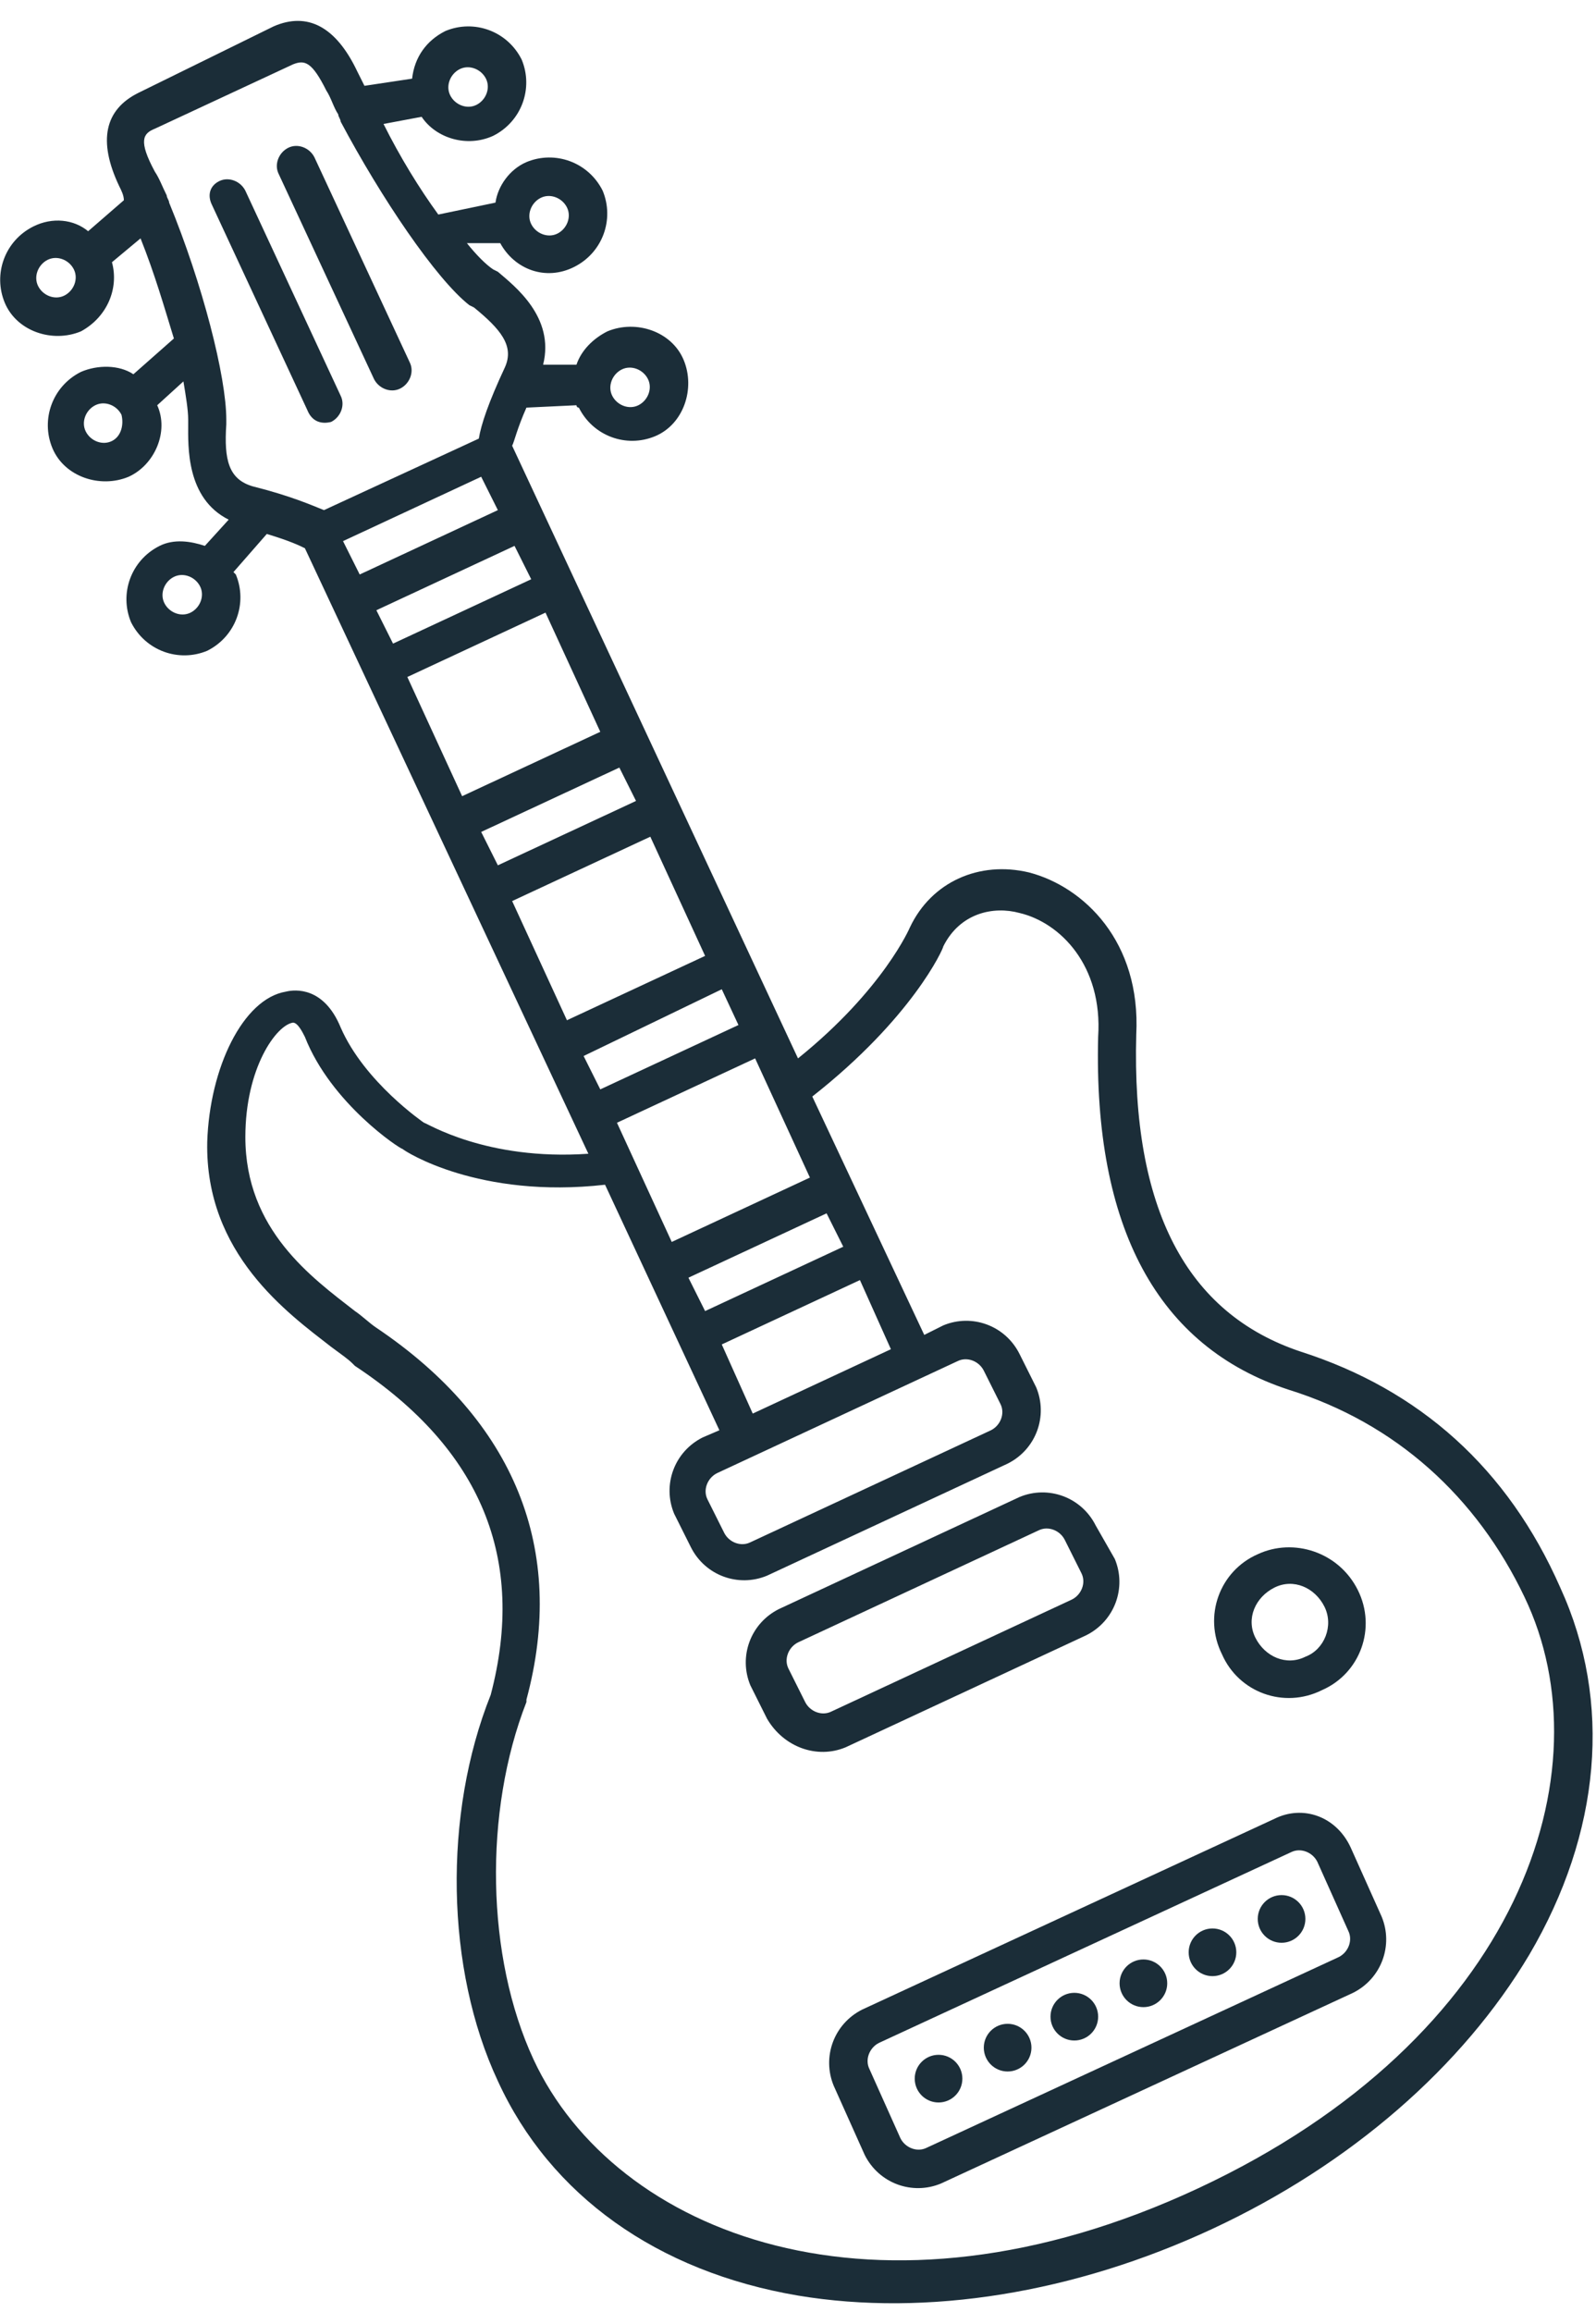<?xml version="1.0" encoding="UTF-8"?>
<svg width="67px" height="97px" viewBox="0 0 67 97" version="1.1" xmlns="http://www.w3.org/2000/svg" xmlns:xlink="http://www.w3.org/1999/xlink">
    <title>icon-guitar</title>
    <g id="Design" stroke="none" stroke-width="1" fill="none" fill-rule="evenodd">
        <g id="Desktop_Home" transform="translate(-937, -1906)" fill="#1B2D38" fill-rule="nonzero">
            <g id="Band-section" transform="translate(56, 1588)">
                <g id="guitar_icon" transform="translate(881, 318)">
                    <path d="M54.6,56.7 C49.8,55.1 47.5,50.7 47.7,43.4 C47.9,39.5 45.5,37.2 43.2,36.6 C41.1,36.1 39.1,37 38.2,38.9 C38.2,38.9 37.1,41.5 33.5,44.4 L21.5,18.7 C21.6,18.5 21.7,18 22.1,17.1 L24.2,17 C24.2,17 24.2,17.1 24.3,17.1 C24.9,18.3 26.3,18.8 27.5,18.3 C28.7,17.8 29.2,16.3 28.7,15.1 C28.2,13.9 26.7,13.4 25.5,13.9 C24.9,14.2 24.4,14.7 24.2,15.3 L22.8,15.3 C23.3,13.3 21.6,12 20.9,11.4 L20.7,11.3 C20.4,11.1 20,10.7 19.6,10.2 L21,10.2 C21.6,11.3 22.9,11.8 24.1,11.2 C25.3,10.6 25.8,9.2 25.3,8 C24.7,6.8 23.3,6.3 22.1,6.8 C21.4,7.1 20.9,7.8 20.8,8.5 L18.4,9 C17.6,7.9 16.8,6.6 16.1,5.2 L17.7,4.9 C18.3,5.8 19.6,6.2 20.7,5.7 C21.9,5.1 22.4,3.7 21.9,2.5 C21.3,1.3 19.9,0.8 18.7,1.3 C17.9,1.7 17.4,2.4 17.3,3.3 L15.3,3.6 C15.2,3.4 15.1,3.2 15,3 C14.1,1.1 12.9,0.5 11.5,1.1 L5.8,3.9 C4.4,4.6 4.1,5.9 5,7.8 C5.1,8 5.2,8.2 5.2,8.4 L3.7,9.7 C3.1,9.2 2.2,9.1 1.4,9.5 C0.2,10.1 -0.3,11.5 0.2,12.7 C0.7,13.9 2.2,14.4 3.4,13.9 C4.5,13.3 5,12.1 4.7,11 L5.9,10 C6.5,11.5 6.9,12.9 7.3,14.2 L5.6,15.7 C5,15.3 4.1,15.3 3.4,15.6 C2.2,16.2 1.7,17.6 2.2,18.8 C2.7,20 4.2,20.5 5.4,20 C6.5,19.5 7.1,18.1 6.6,17 L7.7,16 C7.8,16.6 7.9,17.2 7.9,17.6 L7.9,17.8 C7.9,18.7 7.8,20.9 9.6,21.8 L8.6,22.9 C8,22.7 7.3,22.6 6.7,22.9 C5.5,23.5 5,24.9 5.5,26.1 C6.1,27.3 7.5,27.8 8.7,27.3 C9.9,26.7 10.4,25.3 9.9,24.1 L9.8,24 L11.2,22.4 C12.2,22.7 12.6,22.9 12.8,23 L24.7,48.4 C20.4,48.7 17.9,47.1 17.8,47.1 C17.8,47.1 15.3,45.4 14.3,43.1 C13.6,41.4 12.4,41.5 12,41.6 C10.2,41.9 8.8,44.8 8.7,47.9 C8.6,52.6 12.1,55.1 13.9,56.5 C14.3,56.8 14.6,57 14.8,57.2 L14.9,57.3 C20.2,60.8 22.1,65.4 20.6,71.1 C18.6,76.1 18.7,82.6 20.9,87.3 C23.1,92.1 27.6,95.3 33.5,96.3 C38.9,97.2 45.1,96.2 50.9,93.5 C56.7,90.8 61.4,86.7 64.2,82 C67.2,76.9 67.7,71.4 65.5,66.6 C63.3,61.6 59.6,58.3 54.6,56.7 Z M26.1,15.5 C26.5,15.3 27,15.5 27.2,15.9 C27.4,16.3 27.2,16.8 26.8,17 C26.4,17.2 25.9,17 25.7,16.6 C25.5,16.2 25.7,15.7 26.1,15.5 Z M22.7,8.3 C23.1,8.1 23.6,8.3 23.8,8.7 C24,9.1 23.8,9.6 23.4,9.8 C23,10 22.5,9.8 22.3,9.4 C22.1,9 22.3,8.5 22.7,8.3 Z M19.3,2.9 C19.7,2.7 20.2,2.9 20.4,3.3 C20.6,3.7 20.4,4.2 20,4.4 C19.6,4.6 19.1,4.4 18.9,4 C18.7,3.6 18.9,3.1 19.3,2.9 Z M2.7,12.4 C2.3,12.6 1.8,12.4 1.6,12 C1.4,11.6 1.6,11.1 2,10.9 C2.4,10.7 2.9,10.9 3.1,11.3 C3.3,11.7 3.1,12.2 2.7,12.4 Z M4.7,18.5 C4.3,18.7 3.8,18.5 3.6,18.1 C3.4,17.7 3.6,17.2 4,17 C4.4,16.8 4.9,17 5.1,17.4 C5.2,17.8 5.1,18.3 4.7,18.5 Z M8,25.7 C7.6,25.9 7.1,25.7 6.9,25.3 C6.7,24.9 6.9,24.4 7.3,24.2 C7.7,24 8.2,24.2 8.4,24.6 C8.6,25 8.4,25.5 8,25.7 Z M28.9,53.6 L34.7,50.9 L35.4,52.3 L29.6,55 L28.9,53.6 Z M22.9,25.7 L25.2,30.7 L19.4,33.4 L17.1,28.4 L22.9,25.7 Z M16.5,27 L15.8,25.6 L21.6,22.9 L22.3,24.3 L16.5,27 Z M26,32.2 L26.7,33.6 L20.9,36.3 L20.2,34.9 L26,32.2 Z M27.3,35.1 L29.6,40.1 L23.8,42.8 L21.5,37.8 L27.3,35.1 Z M30.3,41.5 L31,43 L25.2,45.7 L24.5,44.3 L30.3,41.5 Z M20.9,21.4 L15.1,24.1 L14.4,22.7 L20.2,20 L20.9,21.4 Z M31.7,44.4 L34,49.4 L28.2,52.1 L25.9,47.1 L31.7,44.4 Z M40.2,57.1 C40.6,56.9 41.1,57.1 41.3,57.5 L42,58.9 C42.2,59.3 42,59.8 41.6,60 L31.5,64.7 C31.1,64.9 30.6,64.7 30.4,64.3 L29.7,62.9 C29.5,62.5 29.7,62 30.1,61.8 L40.2,57.1 Z M31.6,59.3 L30.3,56.4 L36.1,53.7 L37.4,56.6 L31.6,59.3 Z M6.5,5.4 L12.3,2.7 C12.8,2.5 13.1,2.6 13.7,3.8 C13.9,4.1 14,4.5 14.2,4.8 C14.2,4.9 14.3,5 14.3,5.1 C16,8.3 18.3,11.7 19.7,12.8 L19.9,12.9 C21,13.8 21.6,14.5 21.2,15.4 C20.5,16.9 20.2,17.8 20.1,18.4 L13.6,21.4 C13.1,21.2 12.2,20.8 10.6,20.4 C9.6,20.1 9.4,19.3 9.5,17.8 L9.5,17.6 C9.5,15.8 8.5,11.9 7.1,8.5 C7.1,8.4 7,8.3 7,8.2 C6.8,7.8 6.7,7.5 6.5,7.2 C5.8,5.9 6,5.6 6.5,5.4 Z M50.3,91.8 C36.8,98.1 25.8,93.7 22.4,86.4 C20.4,82.1 20.3,76 22.1,71.4 L22.1,71.3 C23.8,65 21.6,59.6 15.8,55.7 C15.5,55.5 15.2,55.2 14.9,55 C13.1,53.6 10.3,51.6 10.3,47.7 C10.3,44.8 11.6,43 12.3,42.9 C12.5,42.9 12.7,43.3 12.8,43.5 C13.9,46.3 16.8,48.2 16.9,48.2 C17,48.3 20.1,50.3 25.4,49.7 L30.2,60 L29.5,60.3 C28.3,60.9 27.8,62.3 28.3,63.5 L29,64.9 C29.6,66.1 31,66.6 32.2,66.1 L42.3,61.4 C43.5,60.8 44,59.4 43.5,58.2 L42.8,56.8 C42.2,55.6 40.8,55.1 39.6,55.6 L38.8,56 L34.1,46 C38.3,42.7 39.6,39.8 39.6,39.7 C40.3,38.3 41.7,38 42.8,38.3 C44.5,38.7 46.3,40.5 46.1,43.5 C45.9,51.5 48.6,56.5 54.1,58.3 C58.6,59.7 62,62.8 64,67 C67.5,74.3 63.8,85.5 50.3,91.8 Z" id="Shape"></path>
                    <path d="M13.9,17.7 C14.3,17.5 14.5,17 14.3,16.6 L10.3,8 C10.1,7.6 9.6,7.4 9.2,7.6 C8.8,7.8 8.7,8.2 8.9,8.6 L12.9,17.2 C13.1,17.7 13.5,17.8 13.9,17.7 Z" id="Path"></path>
                    <path d="M16.8,16.3 C17.2,16.1 17.4,15.6 17.2,15.2 L13.2,6.6 C13,6.2 12.5,6 12.1,6.2 C11.7,6.4 11.5,6.9 11.7,7.3 L15.7,15.9 C15.9,16.3 16.4,16.5 16.8,16.3 Z" id="Path"></path>
                    <path d="M53.5,76.3 L36.2,84.3 C35,84.9 34.5,86.3 35,87.5 L36.3,90.4 C36.9,91.6 38.3,92.1 39.5,91.6 L56.8,83.6 C58,83 58.5,81.6 58,80.4 L56.7,77.5 C56.1,76.2 54.7,75.7 53.5,76.3 Z M56.6,81 C56.8,81.4 56.6,81.9 56.2,82.1 L38.9,90.1 C38.5,90.3 38,90.1 37.8,89.7 L36.5,86.8 C36.3,86.4 36.5,85.9 36.9,85.7 L54.2,77.7 C54.6,77.5 55.1,77.7 55.3,78.1 L56.6,81 Z" id="Shape"></path>
                    <circle id="Oval" cx="42.3" cy="85.9" r="1"></circle>
                    <circle id="Oval" cx="45.1" cy="84.6" r="1"></circle>
                    <circle id="Oval" cx="48" cy="83.2" r="1"></circle>
                    <circle id="Oval" cx="50.9" cy="81.9" r="1"></circle>
                    <circle id="Oval" cx="53.8" cy="80.5" r="1"></circle>
                    <circle id="Oval" cx="39.4" cy="87.2" r="1"></circle>
                    <path d="M35.5,73.3 L45.6,68.6 C46.8,68 47.3,66.6 46.8,65.4 L46,64 C45.4,62.8 44,62.3 42.8,62.8 L32.7,67.5 C31.5,68.1 31,69.5 31.5,70.7 L32.2,72.1 C32.9,73.3 34.3,73.8 35.5,73.3 Z M33.1,70 C32.9,69.6 33.1,69.1 33.5,68.9 L43.6,64.2 C44,64 44.5,64.2 44.7,64.6 L45.4,66 C45.6,66.4 45.4,66.9 45,67.1 L34.9,71.8 C34.5,72 34,71.8 33.8,71.4 L33.1,70 Z" id="Shape"></path>
                    <path d="M52.8,65.2 C51.2,65.9 50.5,67.8 51.3,69.4 C52,71 53.9,71.7 55.5,70.9 C57.1,70.2 57.8,68.3 57,66.7 C56.2,65.1 54.3,64.5 52.8,65.2 Z M54.8,69.5 C54,69.9 53.1,69.5 52.7,68.7 C52.3,67.9 52.7,67 53.5,66.6 C54.3,66.2 55.2,66.6 55.6,67.4 C56,68.2 55.6,69.2 54.8,69.5 Z" id="Shape"></path>
                </g>
            </g>
        </g>
    </g>
</svg>